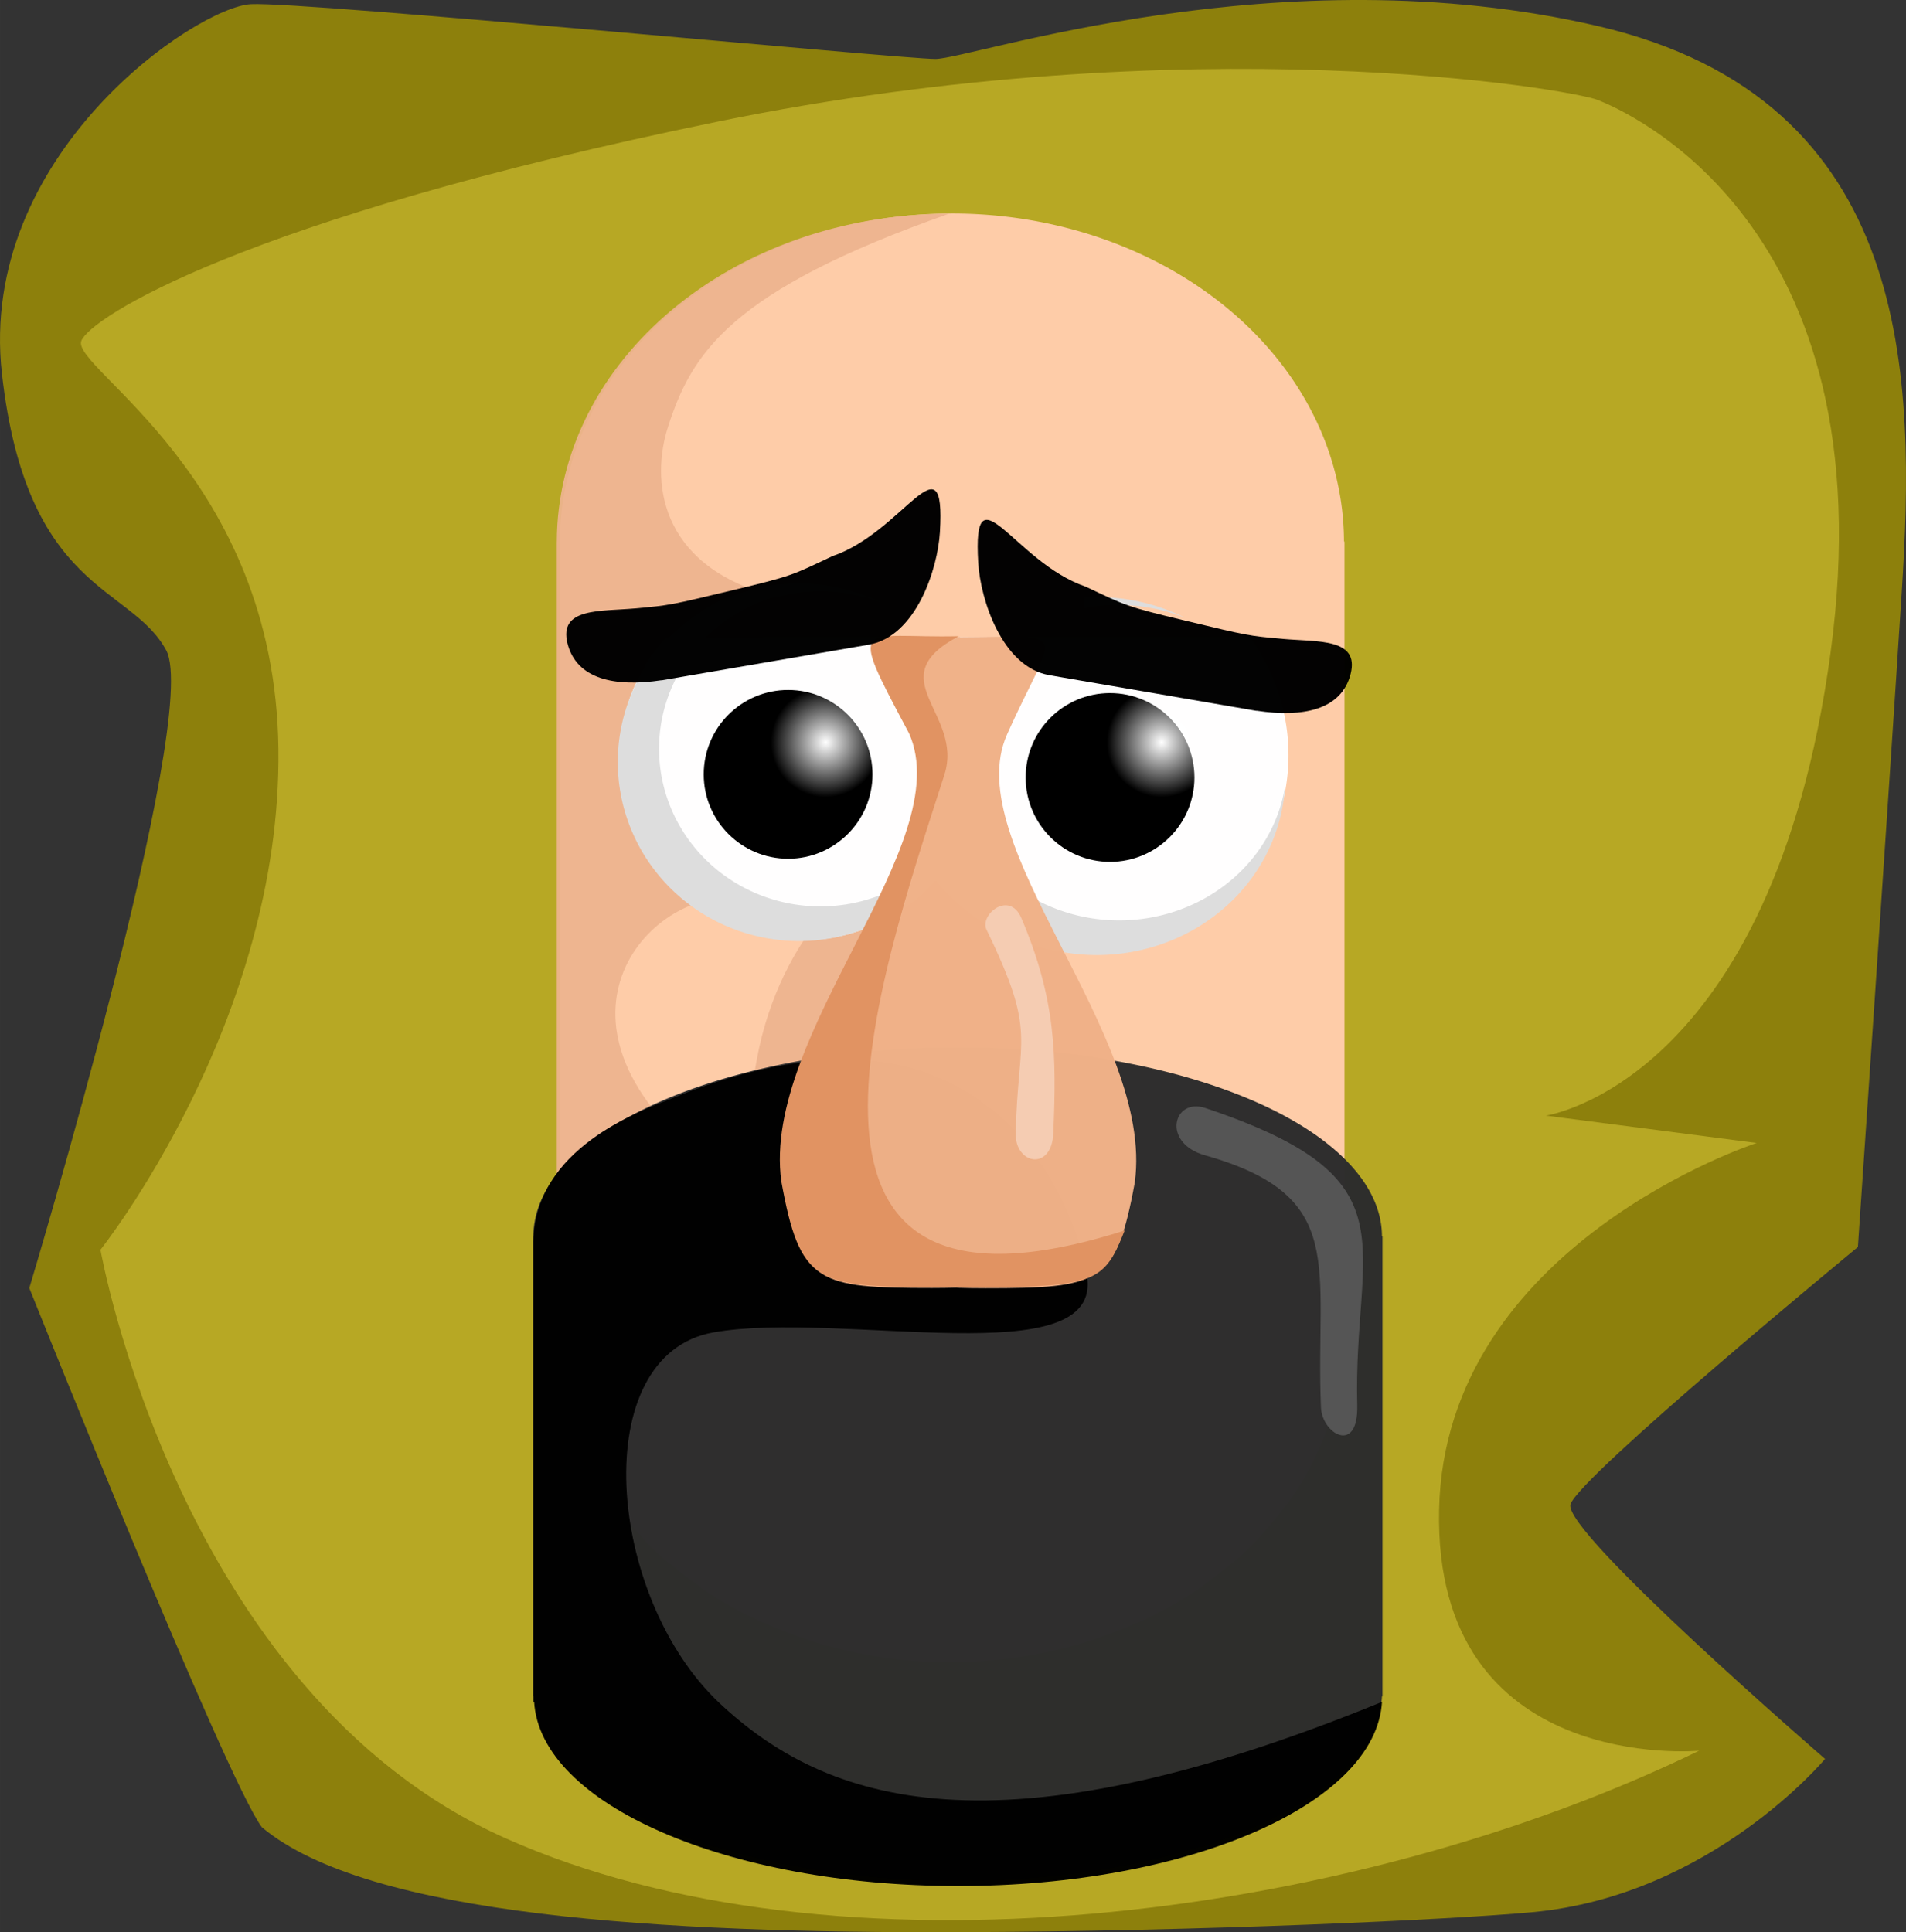 <?xml version="1.0" encoding="UTF-8" standalone="no"?>
<!-- Created with Inkscape (http://www.inkscape.org/) -->

<svg
   width="21.579cm"
   height="21.875cm"
   viewBox="0 0 215.787 218.748"
   version="1.1"
   id="svg5"
   xmlns:xlink="http://www.w3.org/1999/xlink"
   xmlns="http://www.w3.org/2000/svg"
   xmlns:svg="http://www.w3.org/2000/svg">
  <rect x="0" y="0" width="215.787" height="218.748" fill="#333333" stroke="none"/>
  <defs
     id="defs2">
    <color-profile
       name="Adobe-RGB--1998-"
       xlink:href="file:///System/Library/ColorSync/Profiles/AdobeRGB1998.icc"
       id="color-profile12156" />
    <color-profile
       name="ACES-CG-Linear--Academy-Color-Encoding-System-AP1-"
       xlink:href="file:///System/Library/ColorSync/Profiles/ACESCG%20Linear.icc"
       id="color-profile12158" />
    <linearGradient
       id="linearGradient5400">
      <stop
         style="stop-color:#ffffff;stop-opacity:1;"
         offset="0"
         id="stop5396" />
      <stop
         style="stop-color:#ffffff;stop-opacity:0;"
         offset="1"
         id="stop5398" />
    </linearGradient>
    <radialGradient
       xlink:href="#linearGradient5400"
       id="radialGradient5402"
       cx="98.75"
       cy="93.412"
       fx="98.75"
       fy="93.412"
       r="9.554"
       gradientUnits="userSpaceOnUse"
       gradientTransform="matrix(0.651,0,0,0.651,31.146,24.612)" />
    <radialGradient
       xlink:href="#linearGradient5400"
       id="radialGradient5402-3"
       cx="98.75"
       cy="93.412"
       fx="98.75"
       fy="93.412"
       r="9.554"
       gradientUnits="userSpaceOnUse"
       gradientTransform="matrix(0.651,0,0,0.651,69.178,24.612)" />
  </defs>
  <g
     id="layer1"
     transform="translate(-1.951,-1.388)">
    <g
       id="g8277">
      <path
         style="display:inline;fill:#8d800c;fill-opacity:1;stroke-width:0.265"
         d="M 31.611,208.264 C 27.583,202.995 5.269,147.21 5.269,147.21 c 0,0 19.525,-64.773 15.496,-72.21 C 16.735,67.562 4.959,68.491 2.169,43.698 -0.62,18.905 24.173,2.169 30.372,1.859 36.57,1.55 103.822,8.058 107.851,8.058 c 4.029,0 39.049,-12.087 75,-3.719 35.95,8.368 35.95,39.979 34.401,64.153 -1.55,24.173 -4.959,74.07 -4.959,74.07 0,0 -31.611,26.033 -32.541,29.132 -0.93,3.099 28.822,28.822 28.822,28.822 0,0 -12.888,15.495 -33.161,17.355 -9.254,0.849 -37.275,2.168 -65.083,2.26 -33.111,0.109 -66.698,-1.781 -78.718,-11.867 z"
         id="path8274" />
      <path
         style="fill:#b7a824;fill-opacity:1;stroke-width:0.265"
         d="M 59.194,209.503 C 22.133,192.967 13.326,142.871 13.326,142.871 c 0,0 20.535,-25.767 20.145,-56.715 C 33.08,55.209 9.968,43.114 11.157,39.979 12.128,37.418 29.301,26.212 83.058,15.186 136.814,4.159 179.751,11.467 182.851,12.707 c 3.099,1.24 32.956,13.895 26.343,62.603 -6.614,48.708 -32.231,52.376 -32.231,52.376 l 23.864,3.099 c 0,0 -35.33,11.467 -35.95,41.529 -0.62,30.062 29.442,27.273 29.442,27.273 -39.994,19.442 -98.063,26.454 -135.123,9.917 z"
         id="path8335" />
    </g>
    <g
       id="g6121"
       style="display:none">
      <rect
         style="fill:#ffccaa;fill-opacity:0.988;stroke-width:0.265"
         id="rect2614"
         width="60.391"
         height="37.037"
         x="81.15"
         y="182.824" />
      <rect
         style="fill:#eeb590;fill-opacity:1;stroke-width:0.171"
         id="rect2614-1"
         width="25.361"
         height="37.037"
         x="81.232"
         y="182.815" />
    </g>
    <g
       id="g6127"
       style="display:none">
      <ellipse
         style="fill:#eeb590;fill-opacity:1;stroke-width:0.265"
         id="path3886"
         cx="58.55"
         cy="106.757"
         rx="15.847"
         ry="20.684" />
      <ellipse
         style="fill:#ffccaa;fill-opacity:0.988;stroke-width:0.265"
         id="path3886-9"
         cx="160.745"
         cy="106.423"
         rx="15.847"
         ry="20.684" />
      <ellipse
         style="fill:#eeb590;fill-opacity:1;stroke-width:0.188"
         id="path3886-9-7"
         cx="161.47"
         cy="104.088"
         rx="11.843"
         ry="14.012" />
      <ellipse
         style="fill:#e2996a;fill-opacity:1;stroke-width:0.188"
         id="path3886-9-7-8"
         cx="58.716"
         cy="104.088"
         rx="11.843"
         ry="14.012" />
    </g>
    <g
       id="g6137"
       style="display:inline">
      <path
         id="path1514"
         style="fill:#ffccaa;fill-opacity:0.988;stroke-width:0.536"
         d="M 109.725,25.559 A 44.388,37.211 0 0 0 65.341,62.703 h -0.004 v 0.066 90.481 h 0.084 a 44.388,37.211 0 0 0 44.345,36.265 44.388,37.211 0 0 0 44.345,-36.265 h 0.055 V 62.703 h -0.055 a 44.388,37.211 0 0 0 -44.386,-37.145 z" />
      <path
         id="path1514-8"
         style="fill:#edb48f;fill-opacity:0.94;stroke-width:0.536"
         d="m 109.374,25.593 c -24.482,0.002 -44.341,16.621 -44.384,37.145 h -0.004 v 0.066 90.481 h 0.084 c 0.612,20.167 20.281,36.252 44.345,36.265 -5.038,-10.97 -5.997,-41.019 -25.411,-55.048 -22.808,-16.481 -8.985,-32.105 0.895,-31.419 C 102.591,104.311 84.127,73.97 89.274,68.805 76.356,65.257 75.698,55.59 77.564,49.763 80.238,41.412 84.554,34.322 109.374,25.593 Z" />
      <path
         style="fill:#eeb590;fill-opacity:1;stroke-width:0.265"
         d="m 97.428,102.499 9.318,1.18 -8.61,23.118 c 0,0 -11.205,3.193 -11.205,2.359 10e-7,-18.047 10.498,-26.657 10.498,-26.657 z"
         id="path5494" />
    </g>
    <g
       id="g6159"
       style="display:inline">
      <path
         id="path1514-58"
         style="fill:#2d2d2d;fill-opacity:0.988;stroke-width:0.423"
         d="m 110.37,119.954 a 48.042,21.417 0 0 0 -48.038,21.379 h -0.004 v 0.038 52.076 h 0.09 a 48.042,21.417 0 0 0 47.996,20.873 48.042,21.417 0 0 0 47.996,-20.872 h 0.059 v -52.114 h -0.059 a 48.042,21.417 0 0 0 -48.041,-21.379 z" />
      <path
         id="path1514-58-9"
         style="fill:#000000;fill-opacity:0.988;stroke-width:0.423"
         d="m 62.335,141.922 h -0.004 v 0.038 52.076 h 0.09 c 0.662,11.607 21.951,20.865 47.996,20.873 26.045,-0.007 47.334,-9.265 47.996,-20.872 h 0.059 c -43.927,17.996 -63.068,11.418 -75.054,0.168 -12.829,-12.041 -15.052,-39.426 -0.698,-41.974 14.355,-2.548 44.281,4.918 42.279,-6.485 -0.968,-5.509 -9.315,-35.398 -46.959,-20.02 -3.822,1.501 -15.508,5.705 -15.707,16.196 z" />
      <path
         style="fill:#555555;fill-opacity:1;stroke-width:0.244"
         d="m 138.419,126.829 c 23.916,8.014 16.713,15.13 17.191,33.653 0.145,5.615 -3.985,3.275 -4.108,0.225 -0.65,-16.011 3.177,-23.918 -13.149,-28.535 -4.927,-1.393 -3.579,-6.565 0.067,-5.343 z"
         id="path4865" />
    </g>
    <g
       id="g6167"
       style="display:none">
      <path
         id="path2453"
         style="fill:#800000;fill-opacity:0.988;stroke-width:0.364"
         d="m 81.007,154.752 a 29.606,28.072 0 0 0 -0.093,2.123 29.606,28.072 0 0 0 29.606,28.072 29.606,28.072 0 0 0 29.606,-28.072 29.606,28.072 0 0 0 -0.087,-2.123 z" />
      <path
         style="fill:#d8d8d8;fill-opacity:1;stroke-width:0.259"
         d="m 85.694,154.798 c 0,0 -3.335,9.556 10.64,9.709 13.974,0.152 22.868,-0.124 33.324,-0.399 10.456,-0.275 7.628,-9.31 7.628,-9.31 z"
         id="path5851" />
      <path
         style="fill:#f3f3f3;fill-opacity:1;stroke-width:0.223"
         d="m 86.311,156.97 c 0,0 -1.196,7.538 11.245,7.457 12.441,-0.081 21.702,0.302 31.625,-0.312 9.923,-0.614 8.224,-7.212 8.224,-7.212 z"
         id="path5851-3" />
      <path
         style="fill:#ff5555;fill-opacity:1;stroke-width:0.273"
         d="m 83.985,169.291 c 8.511,-1.175 16.273,-1.916 28.352,2.07 8.897,-5.603 14.229,4.644 10.278,11.222 -16.925,6.406 -32.192,-1.37 -38.63,-13.292 z"
         id="path5938" />
      <path
         style="fill:#ffaaaa;fill-opacity:1;stroke-width:0.265"
         d="m 98.708,173.011 c -1.677,-0.61 -2.218,-3.349 -0.403,-3.476 5.745,-0.399 11.947,1.303 13.109,7.504 0.327,1.743 -1.562,4.755 -1.162,2.634 -1.931,-6.525 -6.823,-4.944 -11.544,-6.663 z"
         id="path6041" />
      <path
         style="fill:#ffaaaa;fill-opacity:1;stroke-width:0.174"
         d="m 115.922,172.612 c -0.891,-0.845 -0.498,-2.55 0.677,-2.08 3.72,1.49 7.165,4.301 6.236,8.144 -0.261,1.08 -2.254,2.214 -1.436,1.138 0.532,-4.255 -2.968,-4.824 -5.477,-7.203 z"
         id="path6041-6" />
    </g>
    <g
       id="g6193"
       style="display:inline">
      <path
         id="path1917"
         style="fill:#ffffff;fill-opacity:0.988;stroke-width:0.189"
         d="m 77.389,73.514 a 20.569,20.569 0 0 0 -5.315,13.771 20.569,20.569 0 0 0 20.569,20.569 20.569,20.569 0 0 0 15.259,-6.789 22.492,22.492 0 0 0 17.432,8.291 22.492,22.492 0 0 0 22.493,-22.493 22.492,22.492 0 0 0 -4.411,-13.35 z" />
      <path
         id="path4583"
         style="fill:#dddddd;fill-opacity:1;stroke-width:0.241"
         d="M 92.411,67.39 A 20.517,20.267 0 0 0 71.894,87.658 20.517,20.267 0 0 0 92.411,107.925 20.517,20.267 0 0 0 112.884,88.859 18.265,17.848 0 0 1 94.83,104.004 18.265,17.848 0 0 1 76.565,86.156 18.265,17.848 0 0 1 94.83,68.308 a 18.265,17.848 0 0 1 7.171,1.434 20.517,20.267 0 0 0 -9.59,-2.351 z" />
      <path
         id="path4583-0"
         style="fill:#dddddd;fill-opacity:1;stroke-width:0.246"
         d="m 126.13,68.975 a 21.352,20.267 0 0 0 -1.525,0.054 v 1.283 a 19.009,17.848 0 0 1 4.042,-0.419 19.009,17.848 0 0 1 7.463,1.434 21.352,20.267 0 0 0 -9.98,-2.351 z m 21.305,21.469 a 19.009,17.848 0 0 1 -18.788,15.145 19.009,17.848 0 0 1 -14.943,-6.839 h -6.414 a 21.352,20.267 0 0 0 18.84,10.76 21.352,20.267 0 0 0 21.305,-19.065 z" />
      <circle
         style="fill:#000000;fill-opacity:1;stroke-width:0.265"
         id="path3413"
         cx="91.176"
         cy="89.053"
         r="9.554" />
      <circle
         style="fill:url(#radialGradient5402);fill-opacity:1;stroke-width:0.172"
         id="path3413-1"
         cx="95.414"
         cy="85.406"
         r="6.218" />
      <circle
         style="fill:#000000;fill-opacity:1;stroke-width:0.265"
         id="path3413-0"
         cx="127.623"
         cy="89.407"
         r="9.554" />
      <circle
         style="fill:url(#radialGradient5402-3);fill-opacity:1;stroke-width:0.172"
         id="path3413-1-3"
         cx="133.446"
         cy="85.406"
         r="6.218" />
    </g>
    <g
       id="g6172"
       style="display:inline">
      <path
         id="path1514-4"
         style="fill:#efb188;fill-opacity:0.988;stroke-width:0.265"
         d="m 104.7,73.439 c -6.452,-0.005 -4.213,0.967 0.31,11.081 5.566,12.449 -16.75,33.944 -14.464,50.716 2.105,11.549 4.01,11.959 16.914,11.965 0.993,-4.6e-4 1.948,-0.015 2.877,-0.039 v 0.017 c 1.021,0.03 2.077,0.044 3.174,0.045 12.904,-0.006 14.809,-0.415 16.914,-11.965 2.286,-16.773 -20.03,-38.267 -14.464,-50.716 5.522,-12.349 7.619,-11.072 -5.328,-11.024 v -0.021 c -2.493,-0.005 -4.445,-0.058 -5.934,-0.059 z" />
      <path
         style="fill:#f5ccb2;fill-opacity:1;stroke-width:0.158"
         d="m 121.203,129.668 c 0.365,-8.817 0.299,-15.148 -3.621,-24.341 -1.356,-3.18 -4.763,-0.376 -3.944,1.312 5.789,11.925 3.534,11.939 3.306,23.072 -0.072,3.503 4.079,4.297 4.259,-0.044 z"
         id="path4865-2" />
      <path
         id="path1514-4-2"
         style="fill:#e09361;fill-opacity:0.988;stroke-width:0.265"
         d="m 104.869,84.413 c 5.566,12.449 -16.75,33.944 -14.464,50.716 2.105,11.549 4.01,11.959 16.914,11.965 0.993,-4.7e-4 1.948,-0.015 2.877,-0.039 v 0.017 c 1.021,0.03 2.077,0.044 3.174,0.045 12.904,-0.006 13.686,-0.887 15.909,-6.421 -42.61,13.521 -27.941,-28.161 -20.414,-51.578 2.246,-6.988 -7.474,-10.887 1.628,-15.706 -11.338,0.261 -12.706,-2.292 -5.624,11.001 z" />
    </g>
    <g
       id="g6180"
       style="display:inline">
      <path
         id="path1514-5"
         style="fill:#000000;fill-opacity:0.988;stroke-width:0.115"
         d="m 112.697,65.073 c 0.253,4.256 2.738,11.829 8.054,12.752 l -1.8e-4,6.83e-4 0.017,0.003 23.445,4.035 0.004,-0.014 c 5.252,0.796 9.616,-0.096 10.645,-4.165 1.022,-4.07 -3.717,-3.613 -7.667,-3.965 -3.95,-0.352 -4.008,-0.381 -10.932,-2.038 -6.925,-1.656 -6.842,-1.728 -11.403,-3.883 C 116.754,65.039 112.04,54.001 112.697,65.073 Z" />
      <path
         id="path1514-5-4"
         style="fill:#000000;fill-opacity:0.988;stroke-width:0.115"
         d="m 108.363,61.62 c -0.253,4.256 -2.738,11.829 -8.054,12.752 l 1.8e-4,6.83e-4 -0.017,0.003 -23.445,4.035 -0.004,-0.014 c -5.252,0.796 -9.616,-0.096 -10.645,-4.165 -1.022,-4.07 3.717,-3.613 7.667,-3.965 3.95,-0.352 4.008,-0.381 10.932,-2.038 6.925,-1.656 6.842,-1.728 11.403,-3.883 8.105,-2.76 12.819,-13.799 12.162,-2.727 z" />
    </g>
  </g>
</svg>
